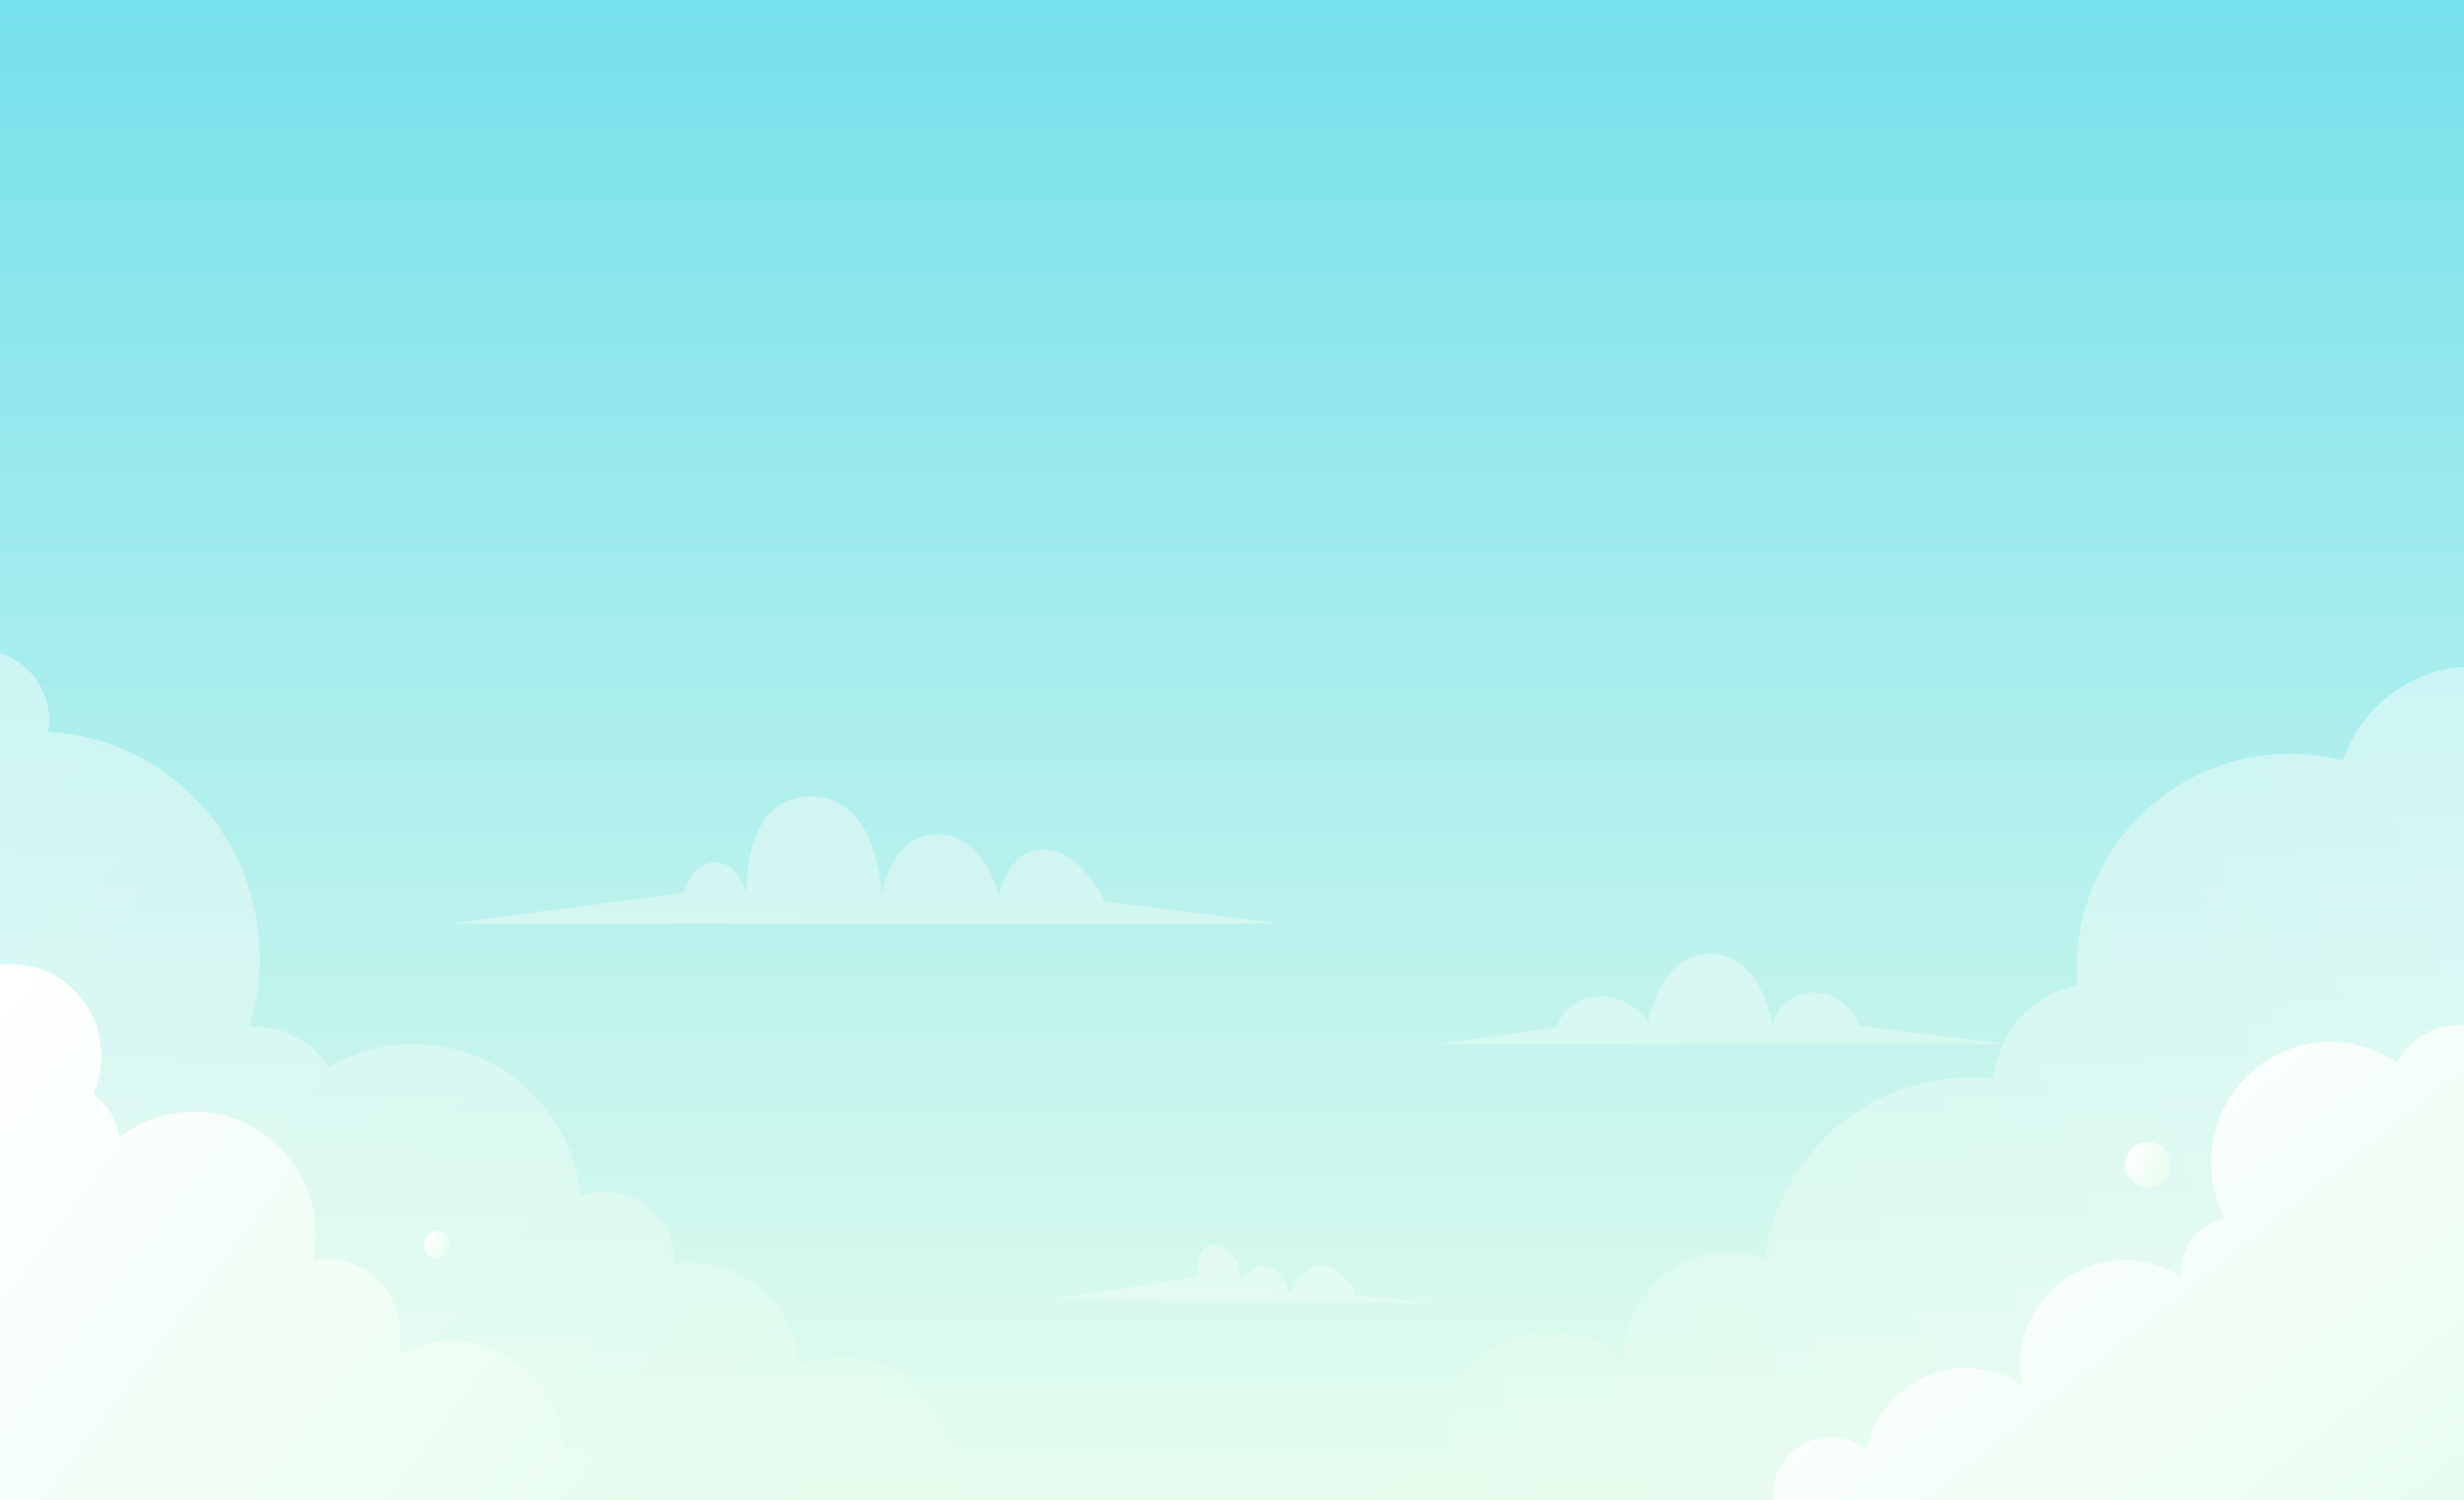 <?xml version="1.0" encoding="UTF-8"?>
<svg width="1920px" height="1169px" viewBox="0 0 1920 1169" version="1.1" xmlns="http://www.w3.org/2000/svg" xmlns:xlink="http://www.w3.org/1999/xlink">
    <rect x="0" y="0" width="1920" height="1169" fill="#333333" stroke="none"/>
    <title>BFA9C281-E10B-434A-8E47-EF3C3EE69760</title>
    <defs>
        <linearGradient x1="50%" y1="0%" x2="50%" y2="100%" id="linearGradient-1">
            <stop stop-color="#75E0EC" offset="0%"></stop>
            <stop stop-color="#E6FDEE" offset="100%"></stop>
        </linearGradient>
        <linearGradient x1="103.3%" y1="49.101%" x2="3.2%" y2="75.285%" id="linearGradient-2">
            <stop stop-color="#FFFFFF" offset="0%"></stop>
            <stop stop-color="#E6FDEE" offset="100%"></stop>
        </linearGradient>
        <linearGradient x1="-24.7%" y1="33.375%" x2="99.6%" y2="116.199%" id="linearGradient-3">
            <stop stop-color="#FFFFFF" offset="0%"></stop>
            <stop stop-color="#E6FDEE" offset="100%"></stop>
        </linearGradient>
        <linearGradient x1="1.223%" y1="22.5%" x2="99.395%" y2="77.9%" id="linearGradient-4">
            <stop stop-color="#FFFFFF" offset="0%"></stop>
            <stop stop-color="#E6FDEE" offset="100%"></stop>
        </linearGradient>
        <linearGradient x1="22.9%" y1="26.817%" x2="106.3%" y2="98.166%" id="linearGradient-5">
            <stop stop-color="#FFFFFF" offset="0%"></stop>
            <stop stop-color="#E6FDEE" offset="100%"></stop>
        </linearGradient>
        <linearGradient x1="-23.9%" y1="32.099%" x2="100.1%" y2="114.803%" id="linearGradient-6">
            <stop stop-color="#FFFFFF" offset="0%"></stop>
            <stop stop-color="#E6FDEE" offset="100%"></stop>
        </linearGradient>
        <linearGradient x1="5.555%" y1="22.5%" x2="95.008%" y2="77.9%" id="linearGradient-7">
            <stop stop-color="#FFFFFF" offset="0%"></stop>
            <stop stop-color="#E6FDEE" offset="100%"></stop>
        </linearGradient>
        <linearGradient x1="12.6%" y1="-50.084%" x2="87.4%" y2="244.658%" id="linearGradient-8">
            <stop stop-color="#FFFFFF" offset="0%"></stop>
            <stop stop-color="#E6FDEE" offset="100%"></stop>
        </linearGradient>
        <linearGradient x1="12.9%" y1="-39.776%" x2="87.1%" y2="240.196%" id="linearGradient-9">
            <stop stop-color="#FFFFFF" offset="0%"></stop>
            <stop stop-color="#E6FDEE" offset="100%"></stop>
        </linearGradient>
        <linearGradient x1="12.9%" y1="-43.311%" x2="87.1%" y2="243.646%" id="linearGradient-10">
            <stop stop-color="#FFFFFF" offset="0%"></stop>
            <stop stop-color="#E6FDEE" offset="100%"></stop>
        </linearGradient>
    </defs>
    <g id="LHRC-Staking" stroke="none" stroke-width="1" fill="none" fill-rule="evenodd">
        <g id="Landing" transform="translate(0, 420)" fill-rule="nonzero">
            <g id="Sky" transform="translate(0, -420)">
                <rect id="Rectangle" fill="url(#linearGradient-1)" x="0" y="0" width="1920" height="1169"></rect>
                <path d="M1920,519.666 L1920,1169 L1496.103,1169 C1495.992,1167.346 1495.912,1165.687 1495.865,1164.022 C1486.046,1161.515 1476.488,1158.079 1467.32,1153.759 C1469.313,1158.723 1470.971,1163.815 1472.285,1169 L1061.938,1169 C1079.457,1150.252 1104.896,1141.024 1130.364,1144.177 C1127.757,1135.993 1126.433,1127.456 1126.439,1118.867 C1126.439,1073.509 1162.694,1036.738 1207.414,1036.738 C1228.973,1036.736 1249.624,1045.419 1264.701,1060.824 C1264.693,1060.474 1264.685,1060.123 1264.685,1059.772 C1264.685,1013.492 1301.675,975.975 1347.304,975.975 C1356.734,975.967 1366.094,977.597 1374.966,980.793 C1386.249,901.051 1453.875,839.754 1535.615,839.754 C1541.616,839.755 1547.613,840.089 1553.576,840.756 C1556.79,804.231 1583.614,774.611 1618.461,767.701 C1618.188,763.74 1618.049,759.742 1618.043,755.708 C1618.043,662.73 1692.355,587.358 1784.026,587.358 C1798.055,587.349 1812.027,589.138 1825.601,592.682 C1839.461,552.242 1876.131,522.613 1920,519.666 Z" id="Path" fill="url(#linearGradient-2)" opacity="0.43"></path>
                <path d="M745.237,1147.225 C745.237,1154.563 744.358,1161.875 742.6,1169 L200.797,1169 C200.639,1167.035 200.517,1165.063 200.432,1163.083 C198.666,1165.094 196.856,1167.067 195.003,1169 L0,1169 L0,508.777 C22.928,516.141 38.443,537.526 38.34,561.624 C38.341,564.533 38.116,567.438 37.668,570.313 C129.43,575.088 202.392,652.146 202.392,746.503 C202.411,764.789 199.623,782.97 194.125,800.408 C195.796,800.283 197.482,800.219 199.182,800.217 C222.326,800.26 243.855,812.096 256.305,831.622 C276.279,819.792 299.068,813.563 322.278,813.588 C389.891,813.588 445.556,865.474 452.785,932.165 C458.765,929.94 465.095,928.805 471.475,928.813 C501.465,928.813 525.776,953.497 525.776,983.944 C525.776,984.198 525.769,984.451 525.765,984.708 C529.785,984.122 533.842,983.828 537.905,983.827 C583.211,983.827 620.223,1019.855 622.68,1065.231 C633.62,1060.454 645.43,1057.994 657.366,1058.008 C705.899,1058.013 745.237,1097.954 745.237,1147.225 Z" id="Path" fill="url(#linearGradient-3)" opacity="0.43"></path>
                <ellipse id="Oval" fill="url(#linearGradient-4)" cx="1673.567" cy="907.682" rx="17.814" ry="17.817"></ellipse>
                <path d="M1920,798.951 L1920,1169 L1381.758,1169 C1381.659,1167.77 1381.608,1166.519 1381.608,1165.262 C1381.608,1140.1 1401.719,1119.703 1426.53,1119.703 C1436.61,1119.695 1446.391,1123.122 1454.261,1129.418 C1462.083,1093.232 1493.866,1066.146 1531.89,1066.146 C1547.209,1066.13 1562.196,1070.606 1574.995,1079.019 C1574.234,1074.434 1573.852,1069.793 1573.852,1065.145 C1573.852,1019.243 1610.536,982.037 1655.795,982.037 C1671.205,982.021 1686.297,986.415 1699.289,994.7 C1699.254,993.987 1699.236,993.271 1699.235,992.551 C1699.131,971.941 1713.218,953.965 1733.26,949.13 C1726.443,935.753 1722.902,920.95 1722.928,905.938 C1722.928,853.954 1764.478,811.814 1815.736,811.814 C1834.303,811.794 1852.436,817.427 1867.722,827.962 C1877.161,810.071 1895.712,798.853 1915.945,798.8 C1917.309,798.8 1918.661,798.85 1920,798.951 Z" id="Path" fill="url(#linearGradient-5)"></path>
                <path d="M473.072,1156.916 C473.078,1161.101 472.133,1165.233 470.309,1169 L0,1169 L0,751.81 C2.841,751.463 5.701,751.288 8.563,751.288 C47.484,751.288 79.035,783.3 79.035,822.791 C79.049,833.063 76.871,843.219 72.646,852.581 C83.805,860.552 91.219,872.74 93.166,886.315 C109.689,873.288 130.121,866.212 151.162,866.228 C203.54,866.228 246.003,909.311 246.003,962.454 C246.005,969.056 245.339,975.641 244.016,982.108 C247.44,981.479 250.913,981.163 254.394,981.165 C286.406,981.165 312.355,1007.493 312.355,1039.969 C312.358,1045.181 311.678,1050.37 310.335,1055.406 C323.048,1048.368 337.344,1044.684 351.875,1044.702 C399.106,1044.702 437.537,1082.915 438.783,1130.531 C441.15,1129.856 443.599,1129.514 446.06,1129.513 C453.276,1129.564 460.176,1132.48 465.242,1137.619 C470.308,1142.759 473.124,1149.7 473.072,1156.916 Z" id="Path" fill="url(#linearGradient-6)"></path>
                <ellipse id="Oval" fill="url(#linearGradient-7)" cx="340.948" cy="970.042" rx="10.392" ry="10.888"></ellipse>
                <path d="M933.017,994.862 L933.017,994.862 C933.017,994.862 931.4,962.548 951.613,971.662 C971.827,980.777 965.358,1003.147 965.358,1003.147 C965.358,1003.147 972.635,984.124 986.379,986.595 C1000.124,989.066 1004.975,1008.947 1004.975,1008.947 C1004.975,1008.947 1019.529,975.014 1039.741,989.495 C1059.954,1003.977 1055.105,1008.947 1055.105,1008.947 L1117.361,1015.575 L821.443,1012.261 L933.017,994.862 Z" id="Path" fill="url(#linearGradient-8)" opacity="0.43"></path>
                <path d="M1118.351,813.648 L1565.691,813.648 L1448.454,799.591 C1448.454,799.591 1440.278,773.488 1413.615,773.488 C1386.953,773.488 1381.027,798.588 1381.027,798.588 C1381.027,798.588 1373.127,743.369 1332.639,743.369 C1292.151,743.369 1284.251,797.585 1284.251,797.585 C1284.251,797.585 1274.376,776.501 1246.727,776.501 C1219.077,776.501 1213.151,800.596 1213.151,800.596 L1118.351,813.648 Z" id="Path" fill="url(#linearGradient-9)" opacity="0.43"></path>
                <path d="M463.228,719.613 L997.608,719.613 L860.721,702.224 C860.721,702.224 842.295,662.095 813.338,662.095 C784.381,662.095 778.388,698.211 778.388,698.211 C778.388,698.211 767.272,650.057 730.416,650.057 C693.559,650.057 686.981,698.211 686.981,698.211 C686.981,698.211 685.665,620.629 631.699,620.629 C577.733,620.629 581.677,696.874 581.677,696.874 C581.677,696.874 576.331,672.086 557.287,672.086 C538.243,672.086 532.978,695.536 532.978,695.536 L351.34,719.613 L463.228,719.613 Z" id="Path" fill="url(#linearGradient-10)" opacity="0.43"></path>
            </g>
        </g>
    </g>
</svg>